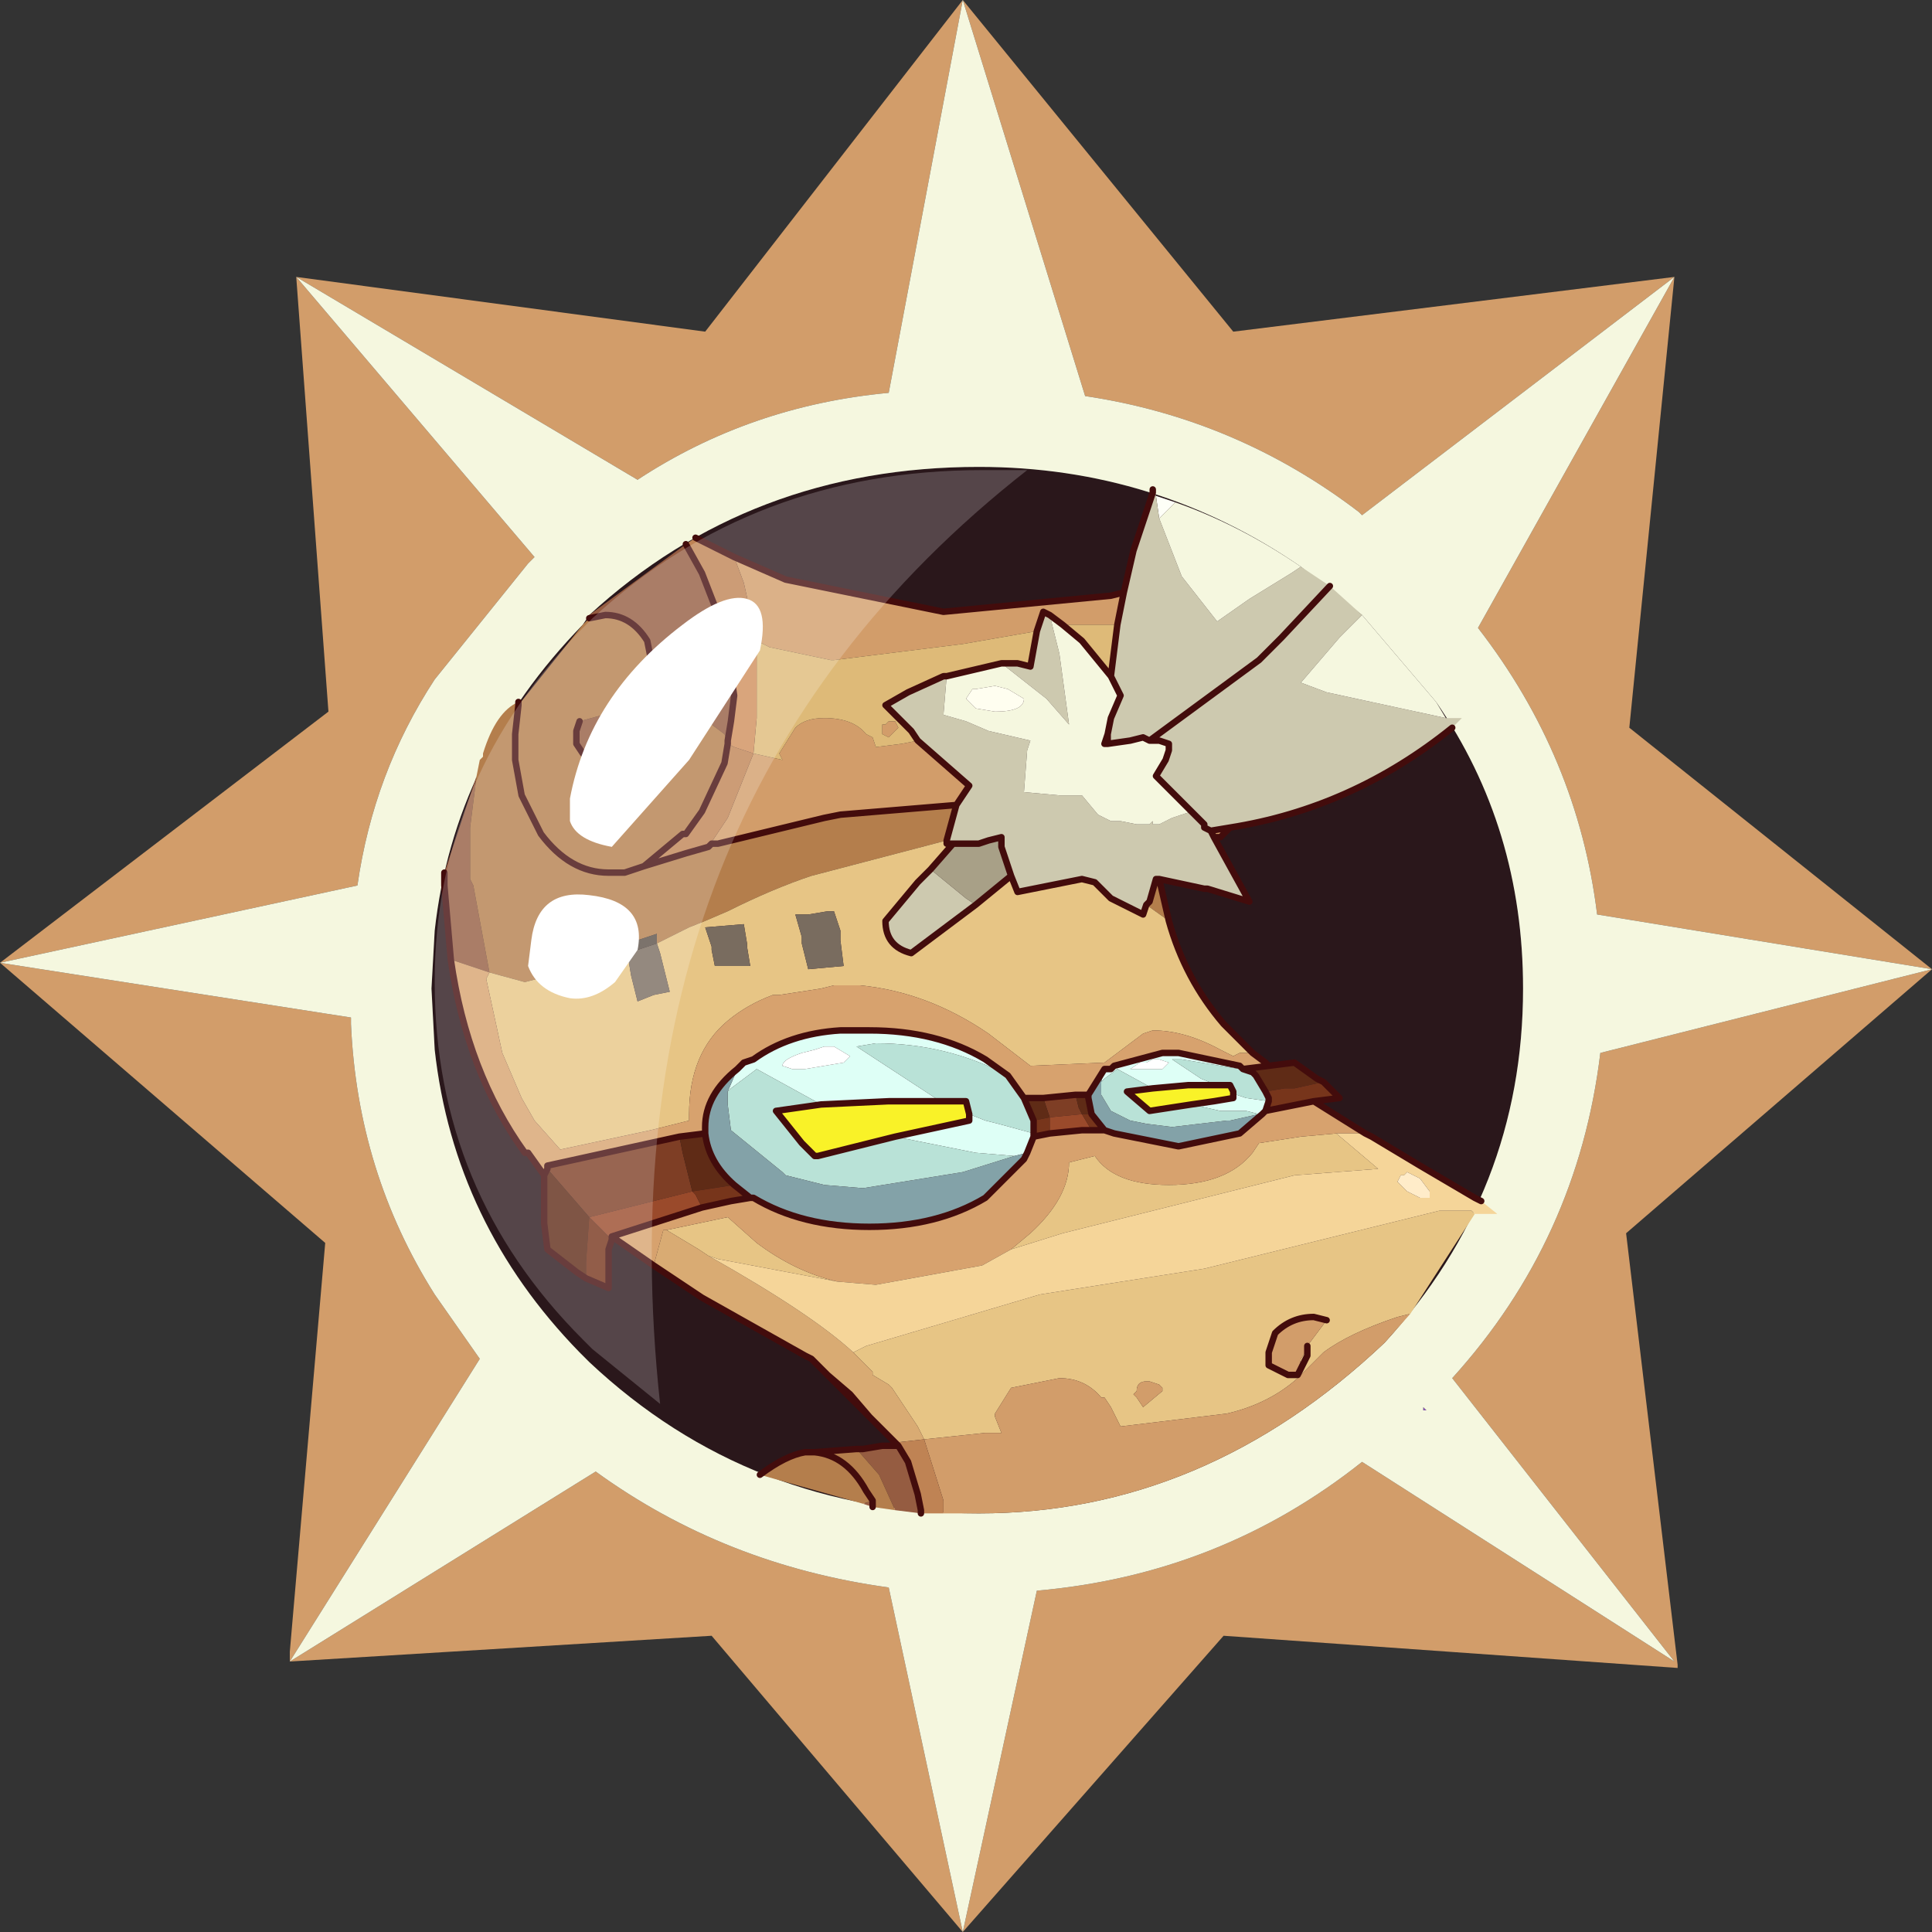 <?xml version="1.0" encoding="UTF-8" standalone="no"?>
<svg xmlns:ffdec="https://www.free-decompiler.com/flash" xmlns:xlink="http://www.w3.org/1999/xlink" ffdec:objectType="frame" height="30.0px" width="30.0px" xmlns="http://www.w3.org/2000/svg">
  <rect width="100%" height="100%" fill="#333333" stroke="none"/>
  <g transform="matrix(1.0, 0.0, 0.0, 1.0, 0.0, 0.0)">
    <use ffdec:characterId="1" height="30.0" transform="matrix(1.0, 0.0, 0.0, 1.0, 0.0, 0.0)" width="30.0" xlink:href="#shape0"/>
    <use ffdec:characterId="3" height="30.0" transform="matrix(1.0, 0.0, 0.0, 1.0, 0.0, 0.0)" width="30.0" xlink:href="#sprite0"/>
  </g>
  <defs>
    <g id="shape0" transform="matrix(1.0, 0.0, 0.0, 1.0, 0.0, 0.0)">
      <path d="M0.0 0.0 L30.0 0.0 30.0 30.0 0.0 30.0 0.0 0.0" fill="#33cc66" fill-opacity="0.0" fill-rule="evenodd" stroke="none"/>
    </g>
    <g id="sprite0" transform="matrix(1.0, 0.0, 0.0, 1.0, 0.0, 0.0)">
      <use ffdec:characterId="2" height="30.0" transform="matrix(1.0, 0.0, 0.0, 1.0, 0.0, 0.0)" width="30.0" xlink:href="#shape1"/>
    </g>
    <g id="shape1" transform="matrix(1.0, 0.0, 0.0, 1.0, 0.0, 0.0)">
      <path d="M22.1 21.85 L22.15 21.9 22.1 21.9 22.1 21.85" fill="url(#gradient0)" fill-rule="evenodd" stroke="none"/>
      <path d="M21.15 9.55 L22.3 10.9 Q23.65 12.85 23.65 15.35 23.65 18.5 21.5 20.85 18.7 23.5 15.2 23.5 11.65 23.5 9.15 21.15 L9.0 21.0 Q7.05 19.0 6.75 16.3 L6.7 15.35 6.75 14.45 Q7.05 11.75 9.05 9.7 L9.15 9.55 Q11.65 7.25 15.2 7.25 17.95 7.25 20.2 8.8 L21.15 9.55" fill="#2a171b" fill-rule="evenodd" stroke="none"/>
      <path d="M21.1 7.95 Q19.2 6.5 16.85 6.15 L14.95 0.0 13.8 6.1 Q11.65 6.3 9.9 7.45 L4.6 4.3 8.3 8.65 8.2 8.75 6.75 10.55 Q5.8 12.0 5.55 13.75 L0.0 14.95 5.45 15.8 5.45 15.9 Q5.55 18.2 6.75 20.1 L7.45 21.1 4.5 25.8 9.25 22.85 Q11.25 24.3 13.8 24.65 L14.95 30.0 16.1 24.7 Q18.95 24.45 21.15 22.7 L26.0 25.8 22.55 21.4 Q24.5 19.25 24.85 16.35 L30.0 15.05 24.8 14.2 Q24.5 11.75 22.95 9.75 L26.0 4.3 21.15 8.0 21.1 7.95 M25.3 11.3 L30.0 15.05 25.25 19.15 26.05 25.85 26.05 25.9 19.0 25.4 14.95 30.0 11.05 25.4 4.5 25.8 4.5 25.65 5.05 19.3 0.0 14.95 5.1 11.05 4.6 4.3 10.95 5.15 14.95 0.0 19.15 5.15 26.0 4.3 25.3 11.3" fill="#d29d6a" fill-rule="evenodd" stroke="none"/>
      <path d="M21.15 9.55 L20.2 8.8 Q17.95 7.25 15.2 7.25 11.65 7.25 9.15 9.55 L9.05 9.7 Q7.05 11.75 6.75 14.45 L6.7 15.35 6.75 16.3 Q7.05 19.0 9.0 21.0 L9.15 21.15 Q11.65 23.5 15.2 23.5 18.7 23.5 21.5 20.85 23.65 18.5 23.65 15.35 23.65 12.85 22.3 10.9 L21.15 9.55 M21.1 7.95 L21.15 8.0 26.0 4.3 22.95 9.75 Q24.5 11.75 24.8 14.2 L30.0 15.05 24.85 16.35 Q24.5 19.25 22.55 21.4 L26.0 25.8 21.15 22.7 Q18.95 24.45 16.1 24.7 L14.95 30.0 13.8 24.65 Q11.25 24.3 9.25 22.85 L4.5 25.8 7.45 21.1 6.75 20.1 Q5.55 18.2 5.45 15.9 L5.45 15.8 0.0 14.95 5.55 13.75 Q5.8 12.0 6.75 10.55 L8.2 8.75 8.3 8.65 4.6 4.3 9.9 7.45 Q11.65 6.3 13.8 6.1 L14.95 0.0 16.85 6.15 Q19.2 6.5 21.1 7.95 M22.1 21.85 L22.1 21.9 22.15 21.9 22.1 21.85" fill="#f5f7df" fill-rule="evenodd" stroke="none"/>
      <path d="M14.3 23.5 L13.9 23.45 13.65 22.9 13.3 22.5 13.4 22.5 13.7 22.45 13.95 22.45 14.1 22.7 14.25 23.2 14.3 23.45 14.3 23.5 M13.55 23.4 L13.4 23.35 13.55 23.3 13.55 23.4 M7.0 14.9 L6.9 13.75 6.9 13.65 6.9 13.55 7.4 12.05 7.35 12.45 7.3 12.85 7.3 13.15 7.3 13.65 7.35 13.75 7.6 15.1 7.3 15.0 7.0 14.9 M9.15 9.6 L9.15 9.55 10.65 8.45 10.9 8.9 11.25 9.8 11.4 10.8 11.35 11.2 11.3 11.5 11.25 11.4 11.05 11.25 10.95 11.2 10.55 11.1 10.35 11.15 10.1 11.2 10.1 11.25 10.0 11.4 9.85 11.6 9.55 11.8 9.5 11.85 9.4 11.85 9.3 11.85 9.25 11.8 9.1 11.75 9.05 11.7 8.95 11.55 8.95 11.35 9.0 11.2 9.55 11.05 10.2 10.9 10.2 10.7 10.05 9.95 Q9.8 9.55 9.4 9.55 L9.15 9.6 M10.2 10.9 L10.1 11.2 10.2 10.9" fill="#955c41" fill-rule="evenodd" stroke="none"/>
      <path d="M18.0 13.65 L18.15 14.3 17.8 14.05 17.85 14.0 17.95 13.65 18.0 13.65 M13.9 23.45 L13.55 23.4 13.55 23.3 13.4 23.35 11.8 22.9 Q12.2 22.6 12.5 22.55 L12.55 22.55 12.65 22.55 13.3 22.5 13.65 22.9 13.9 23.45 M7.4 12.05 L7.45 11.8 7.5 11.75 7.5 11.7 Q7.7 11.05 8.05 10.9 L8.05 10.95 9.05 9.7 9.15 9.6 9.4 9.55 Q9.8 9.55 10.05 9.95 L10.2 10.7 10.2 10.9 9.55 11.05 9.0 11.2 8.95 11.35 8.95 11.55 9.05 11.7 9.1 11.75 9.25 11.8 9.3 11.85 9.4 11.85 9.5 11.85 9.55 11.8 9.85 11.6 10.0 11.4 10.1 11.25 10.1 11.2 10.35 11.15 10.55 11.1 10.95 11.2 11.05 11.25 11.25 11.4 11.3 11.5 11.3 11.55 11.25 11.85 10.9 12.6 10.65 12.95 10.6 12.95 10.0 13.45 10.65 13.25 11.0 13.15 11.05 13.1 11.15 13.1 12.8 12.7 13.05 12.65 14.85 12.5 14.7 13.05 12.6 13.6 Q12.0 13.8 11.3 14.15 L10.95 14.3 10.7 14.4 10.2 14.65 10.2 14.5 9.75 14.65 9.75 14.8 9.5 14.9 8.15 15.25 7.6 15.1 7.35 13.75 7.3 13.65 7.3 13.15 7.3 12.85 7.35 12.45 7.4 12.05 M8.05 10.95 L8.0 11.4 8.0 11.75 8.0 11.8 8.1 12.35 8.4 12.95 Q8.85 13.55 9.45 13.55 L9.6 13.55 9.7 13.55 10.0 13.45 9.7 13.55 9.6 13.55 9.45 13.55 Q8.85 13.55 8.4 12.95 L8.1 12.35 8.0 11.8 8.0 11.75 8.0 11.4 8.05 10.95 M12.65 22.55 Q13.15 22.6 13.45 23.15 L13.55 23.3 13.45 23.15 Q13.15 22.6 12.65 22.55" fill="#b47e4c" fill-rule="evenodd" stroke="none"/>
      <path d="M18.15 14.3 Q18.4 15.2 19.0 15.9 L19.45 16.35 19.25 16.35 19.15 16.4 18.95 16.3 Q18.4 16.0 17.9 16.0 L17.75 16.05 17.15 16.5 16.0 16.55 15.35 16.05 Q14.4 15.4 13.35 15.3 L13.15 15.3 12.95 15.3 12.75 15.35 12.1 15.45 12.0 15.45 Q11.6 15.6 11.3 15.85 10.7 16.35 10.7 17.3 L10.7 17.4 10.1 17.55 8.7 17.85 8.3 17.4 8.1 17.05 7.8 16.35 7.55 15.2 7.6 15.1 8.15 15.25 9.5 14.9 9.75 14.8 9.75 14.85 9.8 15.15 9.9 15.55 10.15 15.45 10.4 15.4 10.3 15.0 10.25 14.8 10.2 14.65 10.7 14.4 10.95 14.3 11.3 14.15 Q12.0 13.8 12.6 13.6 L14.7 13.05 14.7 13.1 14.8 13.1 14.45 13.5 14.25 13.7 13.75 14.3 Q13.75 14.7 14.15 14.8 L15.15 14.05 15.7 13.6 15.8 13.85 16.8 13.65 17.0 13.7 17.25 13.95 17.75 14.2 17.8 14.05 18.15 14.3 M22.9 18.85 L21.9 20.4 21.7 20.45 Q20.95 20.7 20.55 21.0 L20.4 21.15 20.15 21.4 Q19.7 21.8 19.05 21.95 L17.4 22.15 17.25 21.85 17.15 21.7 17.1 21.7 Q16.85 21.4 16.45 21.4 L15.7 21.55 15.45 21.95 15.45 22.0 15.55 22.25 15.3 22.25 14.35 22.35 14.25 22.15 13.85 21.55 13.8 21.5 13.55 21.35 13.55 21.3 13.45 21.2 13.25 21.0 13.45 20.9 16.15 20.1 18.7 19.7 22.35 18.8 22.85 18.8 22.9 18.85 M20.75 17.6 L21.4 18.15 20.1 18.25 16.5 19.15 15.7 19.4 16.0 19.15 Q16.6 18.6 16.6 18.05 L17.0 17.95 Q17.3 18.4 18.15 18.4 19.05 18.4 19.45 17.9 L19.55 17.75 20.2 17.65 20.75 17.6 M13.0 19.9 L11.15 19.55 11.0 19.5 10.85 19.4 10.35 19.1 11.3 18.9 11.75 19.3 Q12.35 19.75 13.0 19.9 M20.3 20.9 L20.6 20.5 20.4 20.45 Q20.05 20.45 19.8 20.7 L19.7 21.0 19.7 21.2 20.0 21.35 20.15 21.35 20.3 21.05 20.3 20.95 20.3 21.05 20.15 21.35 20.2 21.1 20.3 20.95 20.3 20.9 M13.05 14.6 L13.05 14.45 12.95 14.15 12.85 14.15 12.55 14.2 12.35 14.2 12.45 14.55 12.45 14.65 12.55 15.05 13.1 15.0 13.05 14.6 M11.1 15.0 L11.65 15.0 11.6 14.7 11.6 14.65 11.55 14.35 10.95 14.4 11.05 14.7 11.05 14.75 11.1 15.0 M17.8 21.45 Q17.65 21.45 17.65 21.6 L17.6 21.65 17.65 21.7 17.75 21.85 18.05 21.6 18.05 21.55 18.0 21.5 17.85 21.45 17.8 21.45" fill="#e7c585" fill-rule="evenodd" stroke="none"/>
      <path d="M19.45 16.35 L19.65 16.5 19.7 16.55 19.3 16.6 19.25 16.55 18.3 16.35 18.05 16.35 17.3 16.55 17.25 16.6 17.15 16.6 16.9 17.0 16.7 17.0 16.2 17.05 15.9 17.05 15.65 16.7 15.3 16.45 Q14.55 16.0 13.5 16.0 L13.05 16.0 Q12.25 16.05 11.7 16.45 L11.55 16.5 11.45 16.6 Q10.95 17.0 10.95 17.5 L10.95 17.6 10.55 17.65 8.5 18.1 8.5 18.15 8.45 18.25 8.2 17.9 8.15 17.9 Q7.25 16.65 7.0 14.9 L7.3 15.0 7.6 15.1 7.55 15.2 7.8 16.35 8.1 17.05 8.3 17.4 8.7 17.85 10.1 17.55 10.7 17.4 10.7 17.3 Q10.7 16.35 11.3 15.85 11.6 15.6 12.0 15.45 L12.1 15.45 12.75 15.35 12.95 15.3 13.15 15.3 13.35 15.3 Q14.4 15.4 15.35 16.05 L16.0 16.55 17.15 16.5 17.75 16.05 17.9 16.0 Q18.4 16.0 18.95 16.3 L19.15 16.4 19.25 16.35 19.45 16.35 M20.4 17.1 L21.2 17.6 20.75 17.6 20.2 17.65 19.55 17.75 19.45 17.9 Q19.05 18.4 18.15 18.4 17.3 18.4 17.0 17.95 L16.6 18.05 Q16.6 18.6 16.0 19.15 L15.7 19.4 15.25 19.65 13.6 19.95 13.0 19.9 Q12.35 19.75 11.75 19.3 L11.3 18.9 10.35 19.1 10.3 19.1 10.15 19.65 9.5 19.2 10.9 18.75 11.35 18.65 11.65 18.6 11.7 18.6 Q12.45 19.05 13.5 19.05 14.55 19.05 15.3 18.6 L15.9 18.0 15.95 17.9 16.05 17.65 16.3 17.6 16.8 17.55 16.95 17.55 17.15 17.55 17.3 17.6 18.3 17.8 19.25 17.6 19.6 17.3 19.65 17.25 20.4 17.1" fill="#d7a26e" fill-rule="evenodd" stroke="none"/>
      <path d="M10.2 14.65 L10.25 14.8 10.3 15.0 10.4 15.4 10.15 15.45 9.9 15.55 9.8 15.15 9.75 14.85 9.75 14.8 10.2 14.65 M13.05 14.6 L13.1 15.0 12.55 15.05 12.45 14.65 12.45 14.55 12.35 14.2 12.55 14.2 12.85 14.15 12.95 14.15 13.05 14.45 13.05 14.6 M11.1 15.0 L11.05 14.75 11.05 14.7 10.95 14.4 11.55 14.35 11.6 14.65 11.6 14.7 11.65 15.0 11.1 15.0" fill="#796c5f" fill-rule="evenodd" stroke="none"/>
      <path d="M9.75 14.8 L9.75 14.65 10.2 14.5 10.2 14.65 9.75 14.8" fill="#5b5047" fill-rule="evenodd" stroke="none"/>
      <path d="M13.9 22.4 L13.5 22.0 12.95 21.45 12.85 21.35 12.6 21.1 12.5 21.05 10.9 20.15 10.15 19.65 10.3 19.1 10.35 19.1 10.85 19.4 11.0 19.5 Q12.6 20.4 13.25 21.0 L13.45 21.2 13.55 21.3 13.55 21.35 13.8 21.5 13.85 21.55 14.25 22.15 14.35 22.35 13.9 22.4 M12.85 21.35 L13.2 21.65 13.5 22.0 13.2 21.65 12.85 21.35" fill="#d9ab73" fill-rule="evenodd" stroke="none"/>
      <path d="M21.2 17.6 L21.3 17.65 22.05 18.1 22.9 18.6 23.0 18.65 23.25 18.85 22.9 18.85 22.85 18.8 22.35 18.8 18.7 19.7 16.15 20.1 13.45 20.9 13.25 21.0 Q12.6 20.4 11.0 19.5 L11.15 19.55 13.0 19.9 13.6 19.95 15.25 19.65 15.7 19.4 16.5 19.15 20.1 18.25 21.4 18.15 20.75 17.6 21.2 17.6 M21.85 18.2 L21.8 18.25 21.75 18.25 21.7 18.35 21.85 18.5 22.05 18.6 22.2 18.6 22.2 18.5 22.05 18.3 21.95 18.25 21.85 18.2" fill="#f5d599" fill-rule="evenodd" stroke="none"/>
      <path d="M21.85 18.2 L21.95 18.25 22.05 18.3 22.2 18.5 22.2 18.6 22.05 18.6 21.85 18.5 21.7 18.35 21.75 18.25 21.8 18.25 21.85 18.2" fill="#ffecc9" fill-rule="evenodd" stroke="none"/>
      <path d="M19.1 12.85 L18.95 13.0 18.85 13.0 18.8 12.9 19.1 12.85 M21.9 20.4 L21.5 20.85 Q18.7 23.5 15.2 23.5 L14.65 23.5 14.65 23.3 14.35 22.35 15.3 22.25 15.55 22.25 15.45 22.0 15.45 21.95 15.7 21.55 16.45 21.4 Q16.85 21.4 17.1 21.7 L17.15 21.7 17.25 21.85 17.4 22.15 19.05 21.95 Q19.7 21.8 20.15 21.4 L20.4 21.15 20.55 21.0 Q20.95 20.7 21.7 20.45 L21.9 20.4 M11.4 8.65 L12.2 9.0 14.65 9.5 17.25 9.25 17.45 9.2 17.35 9.7 16.6 9.7 16.5 9.7 16.3 9.55 16.2 9.5 16.1 9.8 14.95 10.0 12.95 10.25 12.9 10.25 11.95 10.05 11.75 9.95 11.55 9.05 11.4 8.65 M20.6 20.5 L20.3 20.9 20.3 20.95 20.2 21.1 20.15 21.35 20.0 21.35 19.7 21.2 19.7 21.0 19.8 20.7 Q20.05 20.45 20.4 20.45 L20.6 20.5 M11.7 11.7 L12.15 11.8 12.1 11.7 12.35 11.3 Q12.5 11.15 12.8 11.15 13.25 11.15 13.45 11.4 L13.55 11.45 13.6 11.6 14.0 11.55 14.25 11.5 15.05 12.2 14.85 12.5 13.05 12.65 12.8 12.7 11.15 13.1 11.05 13.1 11.0 13.15 11.3 12.7 11.7 11.7 M13.75 11.25 L13.8 11.2 13.9 11.2 13.95 11.3 13.8 11.45 13.7 11.4 13.7 11.35 13.7 11.25 13.75 11.25 M17.2 11.55 L17.15 11.55 17.2 11.4 17.2 11.55 M17.8 21.45 L17.85 21.45 18.0 21.5 18.05 21.55 18.05 21.6 17.75 21.85 17.65 21.7 17.6 21.65 17.65 21.6 Q17.65 21.45 17.8 21.45" fill="#d29d6a" fill-rule="evenodd" stroke="none"/>
      <path d="M11.7 11.7 L11.75 11.15 11.75 10.75 11.75 9.95 11.95 10.05 12.9 10.25 12.95 10.25 14.95 10.0 16.1 9.8 16.0 10.35 15.8 10.3 15.55 10.3 14.7 10.5 14.65 10.5 14.1 10.75 13.75 10.95 14.15 11.35 14.25 11.5 14.0 11.55 13.6 11.6 13.55 11.45 13.45 11.4 Q13.25 11.15 12.8 11.15 12.5 11.15 12.35 11.3 L12.1 11.7 12.15 11.8 11.7 11.7 M16.5 9.7 L16.6 9.7 17.35 9.7 17.25 10.5 16.8 9.95 16.5 9.7 M13.75 11.25 L13.7 11.25 13.7 11.35 13.7 11.4 13.8 11.45 13.95 11.3 13.9 11.2 13.8 11.2 13.75 11.25" fill="#deba78" fill-rule="evenodd" stroke="none"/>
      <path d="M14.65 23.5 L14.3 23.5 14.3 23.45 14.25 23.2 14.1 22.7 13.95 22.45 13.9 22.4 14.35 22.35 14.65 23.3 14.65 23.5 M10.65 8.45 L10.8 8.35 11.4 8.65 11.55 9.05 11.75 9.95 11.25 9.8 10.9 8.9 10.65 8.45 M11.3 11.55 L11.4 11.6 11.7 11.7 11.3 12.7 11.0 13.15 10.65 13.25 10.0 13.45 10.6 12.95 10.65 12.95 10.9 12.6 11.25 11.85 11.3 11.55" fill="#bf8354" fill-rule="evenodd" stroke="none"/>
      <path d="M11.25 9.8 L11.75 9.95 11.75 10.75 11.75 11.15 11.7 11.7 11.4 11.6 11.3 11.55 11.3 11.5 11.35 11.2 11.4 10.8 11.25 9.8" fill="#d08e5b" fill-rule="evenodd" stroke="none"/>
      <path d="M8.5 18.15 L8.5 18.1 10.55 17.65 10.6 17.9 10.75 18.5 9.15 18.9 8.5 18.15 M16.2 17.05 L16.7 17.0 16.75 17.2 16.8 17.3 16.3 17.35 16.2 17.05" fill="#7e3e25" fill-rule="evenodd" stroke="none"/>
      <path d="M19.7 16.55 L20.1 16.5 20.45 16.75 20.55 16.8 20.1 16.9 19.95 16.9 19.65 16.95 19.5 16.7 19.45 16.65 19.3 16.6 19.7 16.55 M9.1 19.85 L8.95 19.75 8.5 19.4 8.45 19.0 8.45 18.25 8.5 18.15 9.15 18.9 9.1 19.6 9.1 19.85 M10.55 17.65 L10.95 17.6 Q11.0 18.05 11.4 18.4 L10.75 18.5 10.6 17.9 10.55 17.65 M15.9 17.05 L16.2 17.05 16.3 17.35 16.05 17.4 15.9 17.05 M16.7 17.0 L16.9 17.0 16.9 17.05 16.95 17.3 16.8 17.3 16.75 17.2 16.7 17.0" fill="#5f2b16" fill-rule="evenodd" stroke="none"/>
      <path d="M9.5 19.2 L9.5 19.25 9.35 19.1 9.15 18.9 10.75 18.5 10.8 18.55 10.9 18.75 9.5 19.2 M16.3 17.35 L16.8 17.3 16.95 17.55 16.8 17.55 16.3 17.6 16.3 17.35" fill="#9a4a2b" fill-rule="evenodd" stroke="none"/>
      <path d="M20.55 16.8 L20.8 17.05 20.4 17.1 19.65 17.25 19.7 17.1 19.7 17.05 19.65 16.95 19.95 16.9 20.1 16.9 20.55 16.8 M9.5 19.25 L9.45 19.4 9.45 19.95 9.45 20.0 9.1 19.85 9.1 19.6 9.15 18.9 9.35 19.1 9.5 19.25 M16.05 17.4 L16.3 17.35 16.3 17.6 16.05 17.65 16.05 17.6 16.05 17.5 16.05 17.4 M16.95 17.55 L16.8 17.3 16.95 17.3 17.15 17.55 16.95 17.55 M10.75 18.5 L11.4 18.4 11.65 18.6 11.35 18.65 10.9 18.75 10.8 18.55 10.75 18.5" fill="#77351b" fill-rule="evenodd" stroke="none"/>
      <path d="M17.95 7.7 L18.25 7.8 18.0 8.05 17.95 7.7" fill="#fefff7" fill-rule="evenodd" stroke="none"/>
      <path d="M21.15 9.55 L20.8 9.9 20.2 10.6 20.6 10.75 22.45 11.15 22.7 11.15 22.55 11.3 Q21.0 12.55 19.1 12.85 L18.8 12.9 18.85 13.0 19.4 14.0 18.75 13.8 18.7 13.8 18.0 13.65 17.95 13.65 17.85 14.0 17.8 14.05 17.75 14.2 17.25 13.95 17.0 13.7 16.8 13.65 15.8 13.85 15.7 13.6 15.65 13.45 15.55 13.15 15.55 13.0 15.35 13.05 15.2 13.1 14.8 13.1 14.7 13.1 14.7 13.05 14.85 12.5 15.05 12.2 14.25 11.5 14.15 11.35 13.75 10.95 14.1 10.75 14.65 10.5 14.7 10.5 14.65 11.1 15.0 11.2 15.35 11.35 16.0 11.5 15.95 11.65 15.9 12.3 16.45 12.35 16.8 12.35 17.05 12.65 17.25 12.75 17.4 12.75 17.65 12.8 17.85 12.8 17.9 12.75 17.9 12.8 18.0 12.8 18.2 12.7 18.5 12.6 18.4 12.5 17.95 12.05 18.1 11.8 18.15 11.65 18.15 11.55 18.0 11.5 17.85 11.5 17.75 11.45 17.55 11.5 17.2 11.55 17.2 11.4 17.25 11.15 17.4 10.8 17.25 10.5 17.35 9.7 17.45 9.2 17.6 8.55 17.9 7.65 17.9 7.6 17.95 7.7 18.0 8.05 18.35 8.95 18.9 9.65 19.4 9.3 20.05 8.9 20.2 8.8 20.65 9.1 21.15 9.55 M16.1 9.8 L16.2 9.5 16.3 9.55 16.35 9.75 16.45 10.15 16.6 11.25 16.25 10.85 15.55 10.3 15.8 10.3 16.0 10.35 16.1 9.8 M20.65 9.1 L19.9 9.9 19.8 10.0 19.55 10.25 17.85 11.5 19.55 10.25 19.8 10.0 19.9 9.9 20.65 9.1 M18.5 12.6 L18.7 12.8 18.7 12.85 18.8 12.9 18.7 12.85 18.7 12.8 18.5 12.6 M15.15 14.05 L14.15 14.8 Q13.75 14.7 13.75 14.3 L14.25 13.7 14.45 13.5 15.0 13.95 15.15 14.05" fill="#cdc9af" fill-rule="evenodd" stroke="none"/>
      <path d="M21.15 9.55 L22.3 10.9 22.45 11.15 20.6 10.75 20.2 10.6 20.8 9.9 21.15 9.55 M18.25 7.8 Q19.25 8.15 20.2 8.8 L20.05 8.9 19.4 9.3 18.9 9.65 18.35 8.95 18.0 8.05 18.25 7.8 M16.3 9.55 L16.5 9.7 16.8 9.95 17.25 10.5 17.4 10.8 17.25 11.15 17.2 11.4 17.15 11.55 17.2 11.55 17.55 11.5 17.75 11.45 17.85 11.5 18.0 11.5 18.15 11.55 18.15 11.65 18.1 11.8 17.95 12.05 18.4 12.5 18.5 12.6 18.2 12.7 18.0 12.8 17.9 12.8 17.9 12.75 17.85 12.8 17.65 12.8 17.4 12.75 17.25 12.75 17.05 12.65 16.8 12.35 16.45 12.35 15.9 12.3 15.95 11.65 16.0 11.5 15.35 11.35 15.0 11.2 14.65 11.1 14.7 10.5 15.55 10.3 16.25 10.85 16.6 11.25 16.45 10.15 16.35 9.75 16.3 9.55 M15.1 10.7 L15.0 10.85 15.15 11.0 15.45 11.05 Q15.9 11.05 15.9 10.85 L15.65 10.7 15.45 10.65 15.15 10.7 15.1 10.7" fill="#f5f7df" fill-rule="evenodd" stroke="none"/>
      <path d="M15.1 10.7 L15.15 10.7 15.45 10.65 15.65 10.7 15.9 10.85 Q15.9 11.05 15.45 11.05 L15.15 11.0 15.0 10.85 15.1 10.7" fill="#fffef0" fill-rule="evenodd" stroke="none"/>
      <path d="M15.7 13.6 L15.15 14.05 15.0 13.95 14.45 13.5 14.8 13.1 15.2 13.1 15.35 13.05 15.55 13.0 15.55 13.15 15.65 13.45 15.7 13.6" fill="#a8a087" fill-rule="evenodd" stroke="none"/>
      <path d="M11.45 16.6 L11.55 16.5 11.7 16.45 Q12.25 16.05 13.05 16.0 L13.5 16.0 Q14.55 16.0 15.3 16.45 L15.65 16.7 Q14.7 16.2 13.6 16.2 L13.3 16.25 14.6 17.1 13.8 17.1 12.75 17.15 11.75 16.6 11.35 16.9 11.3 16.95 11.45 16.6 M17.15 16.6 L17.25 16.6 17.3 16.55 18.05 16.35 18.3 16.35 19.25 16.55 19.3 16.6 19.25 16.6 18.35 16.45 18.2 16.45 18.65 16.75 18.9 16.85 18.7 16.85 18.45 16.85 17.9 16.9 17.35 16.6 17.15 16.75 17.1 16.8 17.15 16.6 M17.55 16.6 L17.65 16.6 17.75 16.6 18.05 16.6 18.15 16.5 18.0 16.45 17.9 16.45 17.8 16.5 17.7 16.5 17.55 16.6 M16.05 17.6 L16.05 17.65 15.95 17.9 15.75 17.95 15.15 17.9 13.9 17.65 15.05 17.4 15.05 17.3 15.3 17.4 15.5 17.45 16.05 17.6 M19.65 17.25 L19.55 17.3 19.35 17.25 19.2 17.25 18.95 17.25 18.5 17.15 18.85 17.1 19.15 17.05 19.15 16.95 19.2 17.0 19.35 17.05 19.7 17.1 19.65 17.25 M12.45 16.35 Q12.15 16.45 12.15 16.55 L12.3 16.6 12.5 16.6 13.1 16.5 13.2 16.4 12.95 16.25 12.9 16.25 12.8 16.25 12.65 16.3 12.45 16.35" fill="#defff6" fill-rule="evenodd" stroke="none"/>
      <path d="M17.55 16.6 L17.7 16.5 17.8 16.5 17.9 16.45 18.0 16.45 18.15 16.5 18.05 16.6 17.75 16.6 17.65 16.6 17.55 16.6 M12.45 16.35 L12.65 16.3 12.8 16.25 12.9 16.25 12.95 16.25 13.2 16.4 13.1 16.5 12.5 16.6 12.3 16.6 12.15 16.55 Q12.15 16.45 12.45 16.35" fill="#ffffff" fill-rule="evenodd" stroke="none"/>
      <path d="M15.65 16.7 L15.9 17.05 16.05 17.4 16.05 17.5 16.05 17.6 15.5 17.45 15.3 17.4 15.05 17.3 15.0 17.1 14.6 17.1 13.3 16.25 13.6 16.2 Q14.7 16.2 15.65 16.7 M17.1 16.8 L17.15 16.75 17.35 16.6 17.9 16.9 17.5 16.95 17.85 17.25 18.5 17.15 18.95 17.25 19.2 17.25 19.35 17.25 19.55 17.3 19.1 17.4 19.05 17.4 18.2 17.5 17.8 17.45 17.55 17.4 17.25 17.25 17.1 17.0 17.1 16.9 17.1 16.8 M18.9 16.85 L18.65 16.75 18.2 16.45 18.35 16.45 19.25 16.6 19.3 16.6 19.45 16.65 19.5 16.7 19.65 16.95 19.7 17.05 19.7 17.1 19.35 17.05 19.2 17.0 19.15 16.95 19.1 16.85 18.9 16.85 M13.9 17.65 L15.15 17.9 15.75 17.95 14.95 18.2 13.4 18.45 12.8 18.4 12.2 18.25 12.15 18.2 11.35 17.55 11.3 17.15 11.3 16.95 11.35 16.9 11.75 16.6 12.75 17.15 12.05 17.25 12.45 17.75 12.65 17.95 12.7 17.95 13.9 17.65" fill="#b9e2d7" fill-rule="evenodd" stroke="none"/>
      <path d="M10.95 17.6 L10.95 17.5 Q10.95 17.0 11.45 16.6 L11.3 16.95 11.3 17.15 11.35 17.55 12.15 18.2 12.2 18.25 12.8 18.4 13.4 18.45 14.95 18.2 15.75 17.95 15.95 17.9 15.9 18.0 15.3 18.6 Q14.55 19.05 13.5 19.05 12.45 19.05 11.7 18.6 L11.65 18.6 11.4 18.4 Q11.0 18.05 10.95 17.6 M16.9 17.0 L17.15 16.6 17.1 16.8 17.1 16.9 17.1 17.0 17.25 17.25 17.55 17.4 17.8 17.45 18.2 17.5 19.05 17.4 19.1 17.4 19.55 17.3 19.65 17.25 19.6 17.3 19.25 17.6 18.3 17.8 17.3 17.6 17.15 17.55 16.95 17.3 16.9 17.05 16.9 17.0" fill="#83a2a8" fill-rule="evenodd" stroke="none"/>
      <path d="M17.9 16.9 L18.45 16.85 18.7 16.85 18.9 16.85 19.1 16.85 19.15 16.95 19.15 17.05 18.85 17.1 18.5 17.15 17.85 17.25 17.5 16.95 17.9 16.9 M15.05 17.3 L15.05 17.4 13.9 17.65 12.7 17.95 12.65 17.95 12.45 17.75 12.05 17.25 12.75 17.15 13.8 17.1 14.6 17.1 15.0 17.1 15.05 17.3" fill="#f9f228" fill-rule="evenodd" stroke="none"/>
      <path d="M22.55 11.3 Q21.0 12.55 19.1 12.85 L18.95 13.0 18.85 13.0 19.4 14.0 18.75 13.8 18.7 13.8 18.0 13.65 18.15 14.3 Q18.4 15.2 19.0 15.9 L19.45 16.35 19.65 16.5 19.7 16.55 20.1 16.5 20.45 16.75 20.55 16.8 20.8 17.05 20.4 17.1 21.2 17.6 21.3 17.65 22.05 18.1 22.9 18.6 23.0 18.65 M11.8 22.9 Q12.2 22.6 12.5 22.55 L12.55 22.55 12.65 22.55 13.3 22.5 13.4 22.5 13.7 22.45 13.95 22.45 13.9 22.4 13.5 22.0 12.95 21.45 12.85 21.35 12.6 21.1 12.5 21.05 10.9 20.15 10.15 19.65 9.5 19.2 9.5 19.25 9.45 19.4 9.45 19.95 9.45 20.0 9.1 19.85 8.95 19.75 8.5 19.4 8.45 19.0 8.45 18.25 8.2 17.9 8.15 17.9 Q7.25 16.65 7.0 14.9 L6.9 13.75 6.9 13.65 6.9 13.55 M8.05 10.9 L8.05 10.95 8.0 11.4 8.0 11.75 8.0 11.8 8.1 12.35 8.4 12.95 Q8.85 13.55 9.45 13.55 L9.6 13.55 9.7 13.55 10.0 13.45 10.65 13.25 11.0 13.15 11.05 13.1 11.15 13.1 12.8 12.7 13.05 12.65 14.85 12.5 15.05 12.2 14.25 11.5 14.15 11.35 13.75 10.95 14.1 10.75 14.65 10.5 14.7 10.5 15.55 10.3 15.8 10.3 16.0 10.35 16.1 9.8 16.2 9.5 16.3 9.55 16.5 9.7 16.8 9.95 17.25 10.5 17.35 9.7 17.45 9.2 17.6 8.55 17.9 7.65 17.9 7.6 M10.8 8.35 L11.4 8.65 12.2 9.0 14.65 9.5 17.25 9.25 17.45 9.2 M20.3 20.9 L20.3 20.95 20.3 21.05 20.15 21.35 20.0 21.35 19.7 21.2 19.7 21.0 19.8 20.7 Q20.05 20.45 20.4 20.45 L20.6 20.5 M10.65 8.45 L10.9 8.9 11.25 9.8 11.4 10.8 11.35 11.2 11.3 11.5 11.3 11.55 11.25 11.85 10.9 12.6 10.65 12.95 10.6 12.95 10.0 13.45 M10.1 11.2 L10.1 11.25 10.0 11.4 9.85 11.6 9.55 11.8 9.5 11.85 9.4 11.85 9.3 11.85 9.25 11.8 9.1 11.75 9.05 11.7 8.95 11.55 8.95 11.35 9.0 11.2 M10.2 10.9 L10.2 10.7 10.05 9.95 Q9.8 9.55 9.4 9.55 L9.15 9.6 M18.5 12.6 L18.4 12.5 17.95 12.05 18.1 11.8 18.15 11.65 18.15 11.55 18.0 11.5 17.85 11.5 17.75 11.45 17.55 11.5 17.2 11.55 17.15 11.55 17.2 11.4 17.25 11.15 17.4 10.8 17.25 10.5 M17.2 11.4 L17.2 11.55 M17.85 11.5 L19.55 10.25 19.8 10.0 19.9 9.9 20.65 9.1 M14.7 13.05 L14.85 12.5 M8.5 18.15 L8.5 18.1 10.55 17.65 10.95 17.6 10.95 17.5 Q10.95 17.0 11.45 16.6 L11.55 16.5 11.7 16.45 Q12.25 16.05 13.05 16.0 L13.5 16.0 Q14.55 16.0 15.3 16.45 L15.65 16.7 15.9 17.05 16.2 17.05 16.7 17.0 16.9 17.0 17.15 16.6 17.25 16.6 17.3 16.55 18.05 16.35 18.3 16.35 19.25 16.55 19.3 16.6 19.7 16.55 M8.5 18.15 L8.45 18.25 M18.8 12.9 L18.7 12.85 18.7 12.8 18.5 12.6 M19.1 12.85 L18.8 12.9 18.85 13.0 M18.0 13.65 L17.95 13.65 17.85 14.0 17.8 14.05 17.75 14.2 17.25 13.95 17.0 13.7 16.8 13.65 15.8 13.85 15.7 13.6 15.15 14.05 14.15 14.8 Q13.75 14.7 13.75 14.3 L14.25 13.7 14.45 13.5 14.8 13.1 14.7 13.1 14.7 13.05 M14.8 13.1 L15.2 13.1 15.35 13.05 15.55 13.0 15.55 13.15 15.65 13.45 15.7 13.6 M17.9 16.9 L18.45 16.85 18.7 16.85 18.9 16.85 19.1 16.85 19.15 16.95 19.15 17.05 18.85 17.1 18.5 17.15 17.85 17.25 17.5 16.95 17.9 16.9 M19.3 16.6 L19.45 16.65 19.5 16.7 19.65 16.95 19.7 17.05 19.7 17.1 19.65 17.25 19.6 17.3 19.25 17.6 18.3 17.8 17.3 17.6 17.15 17.55 16.95 17.55 16.8 17.55 16.3 17.6 16.05 17.65 16.05 17.6 16.05 17.5 16.05 17.4 15.9 17.05 M16.95 17.3 L16.9 17.05 16.9 17.0 M15.05 17.3 L15.05 17.4 13.9 17.65 12.7 17.95 12.65 17.95 12.45 17.75 12.05 17.25 12.75 17.15 13.8 17.1 14.6 17.1 15.0 17.1 15.05 17.3 M15.95 17.9 L16.05 17.65 M11.65 18.6 L11.7 18.6 Q12.45 19.05 13.5 19.05 14.55 19.05 15.3 18.6 L15.9 18.0 15.95 17.9 M16.95 17.3 L17.15 17.55 M11.4 18.4 Q11.0 18.05 10.95 17.6 M10.9 18.75 L11.35 18.65 11.65 18.6 11.4 18.4 M13.5 22.0 L13.2 21.65 12.85 21.35 M13.95 22.45 L14.1 22.7 14.25 23.2 14.3 23.45 14.3 23.5 M13.55 23.3 L13.55 23.4 M13.55 23.3 L13.45 23.15 Q13.15 22.6 12.65 22.55 M10.9 18.75 L9.5 19.2 M10.1 11.2 L10.2 10.9 M20.4 17.1 L19.65 17.25" fill="none" stroke="#430c0c" stroke-linecap="round" stroke-linejoin="round" stroke-width="0.1"/>
      <path d="M9.1 9.7 L9.2 9.6 Q11.7 7.3 15.25 7.3 L15.95 7.3 Q9.25 12.55 10.25 21.8 L9.2 20.95 9.05 20.8 Q6.75 18.5 6.75 15.25 6.75 12.05 9.1 9.7" fill="#ffffff" fill-opacity="0.2" fill-rule="evenodd" stroke="none"/>
      <path d="M11.6 9.3 Q11.95 9.4 11.8 10.1 L10.7 11.8 9.5 13.15 Q8.95 13.05 8.85 12.75 L8.85 12.4 Q9.15 10.8 10.6 9.7 11.25 9.2 11.6 9.3 M9.9 14.75 L9.55 15.25 Q9.2 15.55 8.85 15.5 8.35 15.4 8.2 15.0 L8.25 14.6 Q8.35 13.8 9.15 13.9 10.05 14.0 9.9 14.75" fill="#ffffff" fill-rule="evenodd" stroke="none"/>
    </g>
    <linearGradient gradientTransform="matrix(0.007, 0.0, 0.0, 0.005, 20.5, 25.9)" gradientUnits="userSpaceOnUse" id="gradient0" spreadMethod="pad" x1="-819.2" x2="819.2">
      <stop offset="0.0" stop-color="#65298e"/>
      <stop offset="1.0" stop-color="#9a6cc5"/>
    </linearGradient>
  </defs>
</svg>
